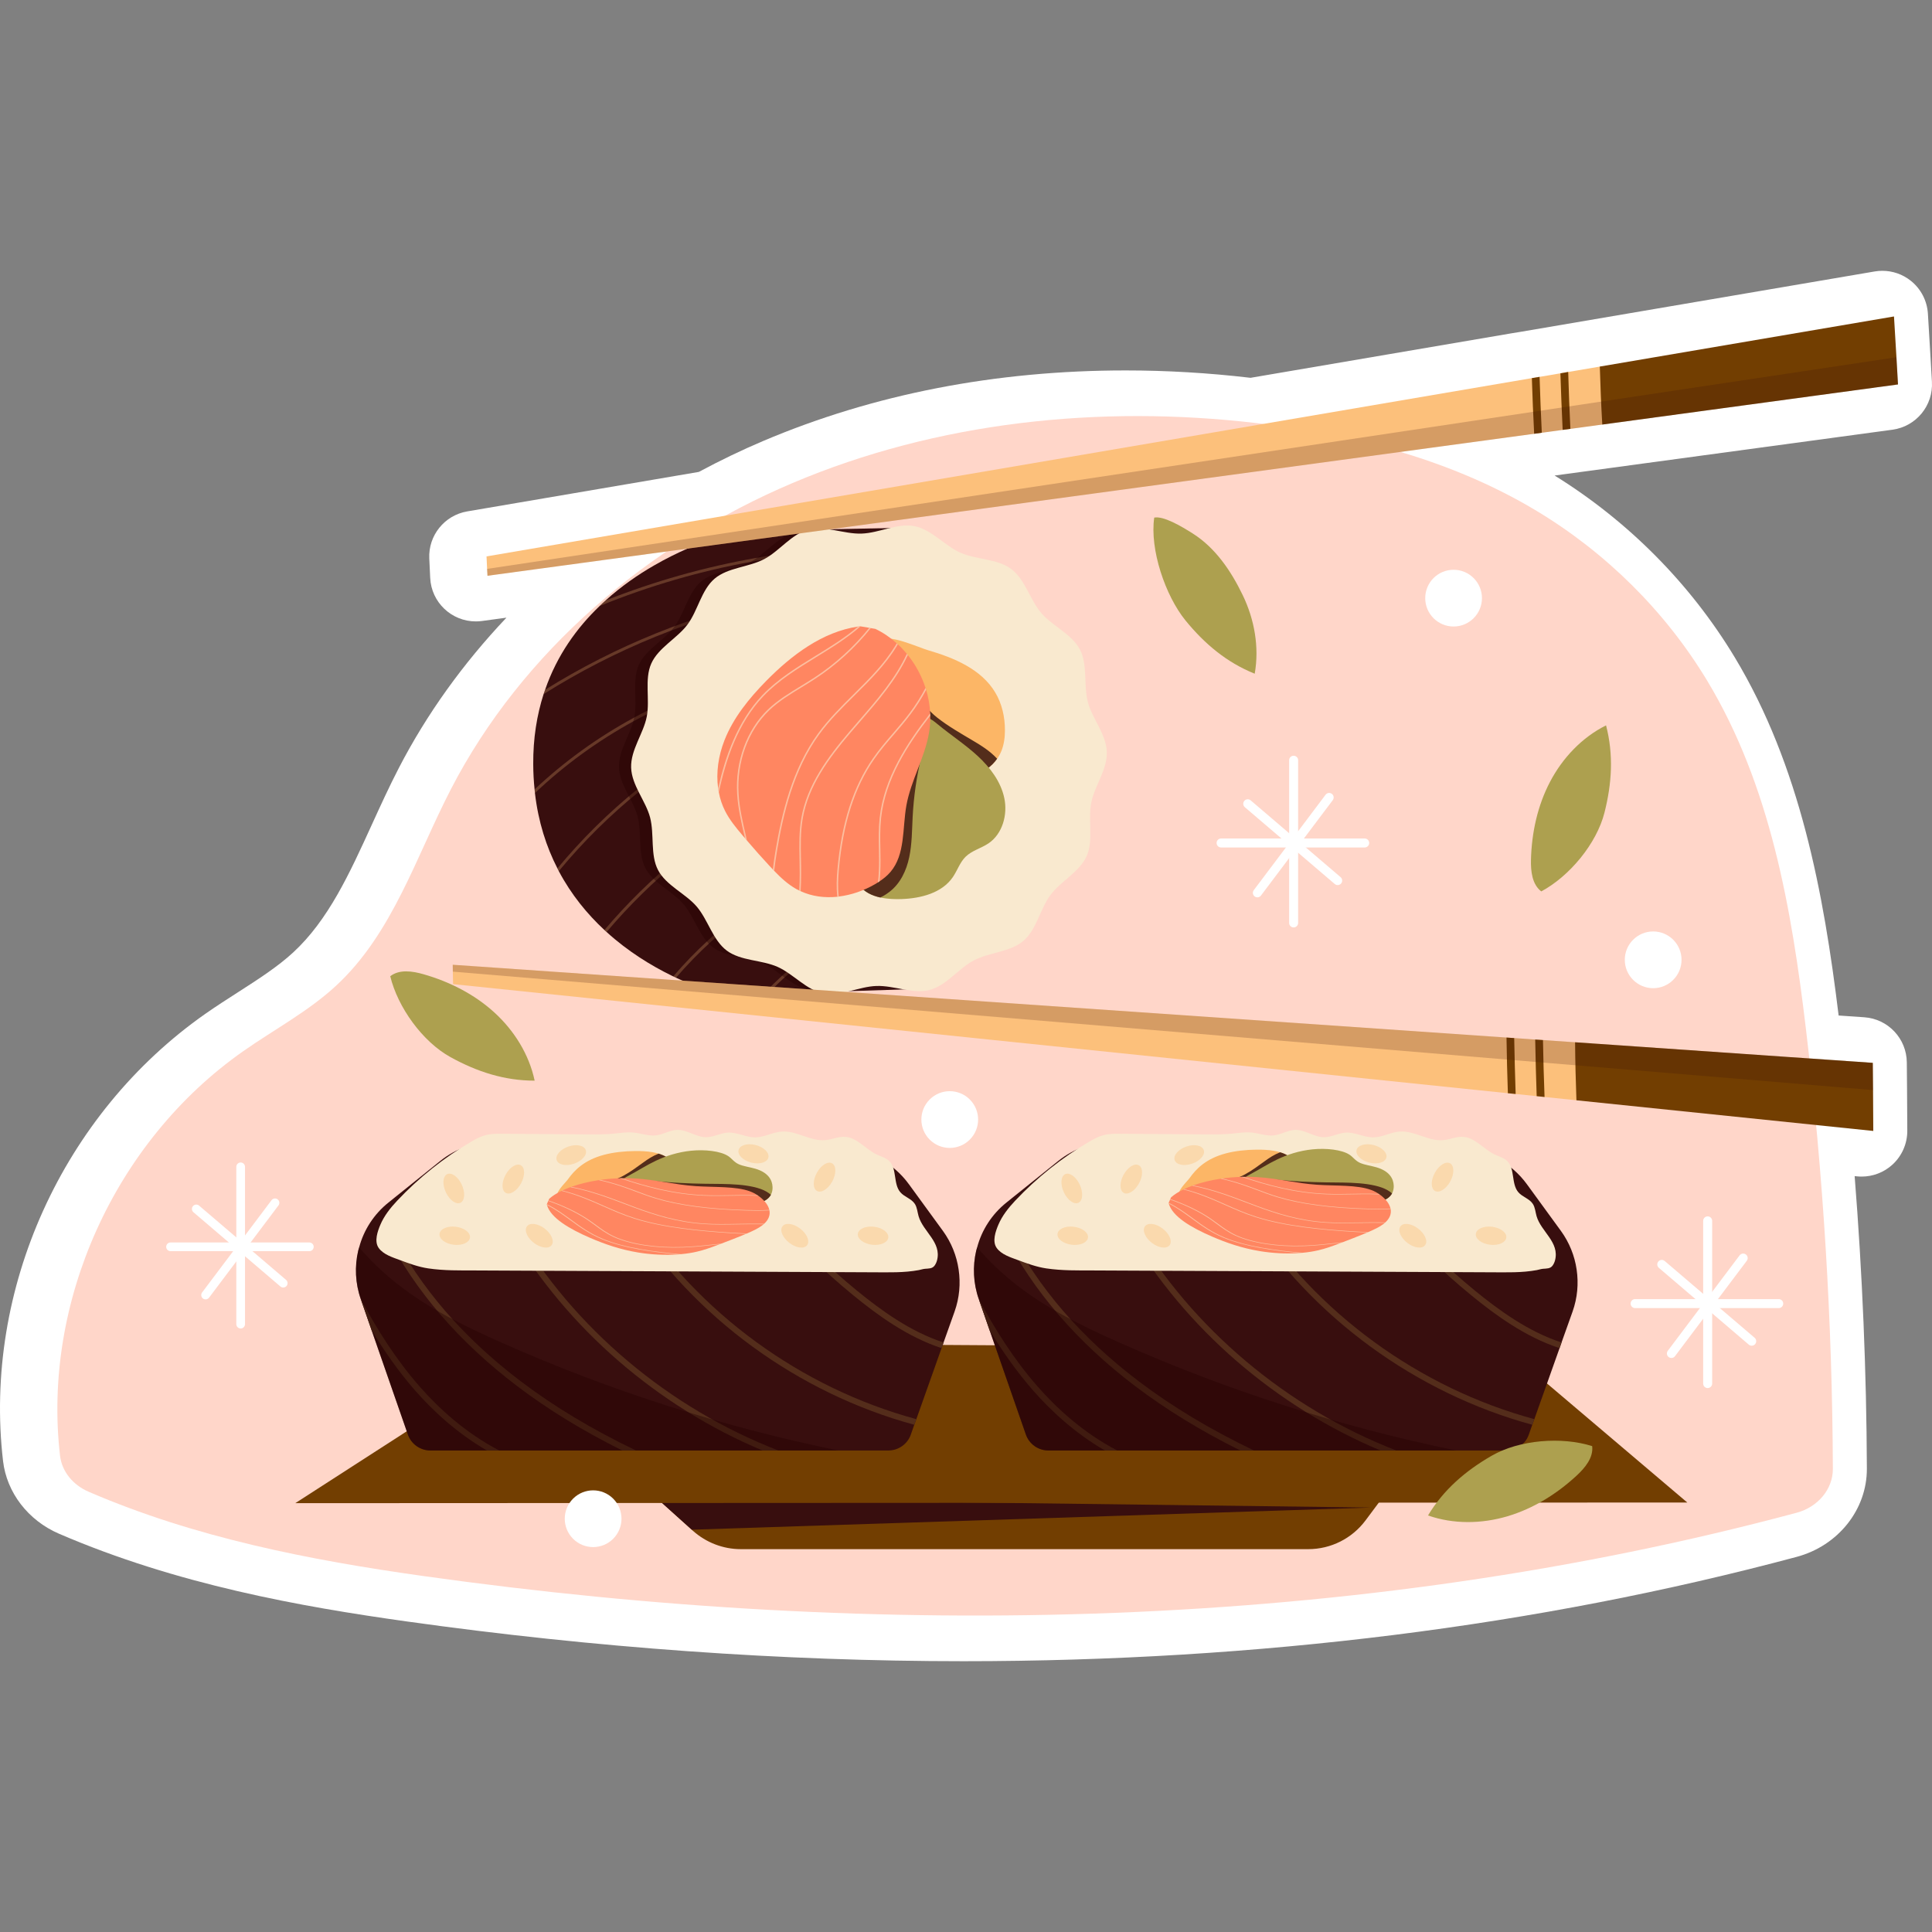 <svg width="128" height="128" viewBox="0 0 128 128" fill="none" xmlns="http://www.w3.org/2000/svg">
<rect x="0" y="0" width="128" height="128" fill="#808080" stroke="none"/>
<g clip-path="url(#clip0_5_30173)">
<path d="M63.837 110.059C51.83 110.059 39.416 109.172 26.941 107.424C19.936 106.442 11.721 104.984 3.9 101.609C1.862 100.73 0.444 98.885 0.202 96.796C-1.121 85.432 4.143 73.8 13.61 67.164C14.332 66.659 15.061 66.191 15.767 65.739C17.115 64.874 18.389 64.056 19.428 63.098C21.754 60.951 23.155 57.881 24.637 54.631C25.2 53.398 25.781 52.123 26.426 50.877C28.271 47.31 30.678 43.958 33.554 40.922L31.931 41.142C31.796 41.161 31.661 41.17 31.525 41.17C29.912 41.17 28.58 39.904 28.502 38.294L28.441 37C28.372 35.475 29.449 34.139 30.953 33.882L46.3 31.265C47.73 30.498 49.16 29.811 50.556 29.219C57.872 26.115 65.953 24.542 74.576 24.542C77.298 24.542 80.07 24.705 82.815 25.027L82.852 25.031L100.209 22.071L100.74 21.985L124.202 17.985C124.371 17.956 124.541 17.942 124.71 17.942C125.388 17.942 126.052 18.169 126.59 18.598C127.263 19.131 127.677 19.927 127.729 20.785L127.891 23.486L127.995 25.294C128.088 26.872 126.949 28.256 125.382 28.469L102.997 31.505C107.878 34.528 111.994 38.68 114.925 43.54C119.274 50.75 120.827 59.188 121.814 67.28L123.515 67.397C125.091 67.506 126.317 68.809 126.331 70.388L126.347 72.194L126.363 74.91C126.368 75.769 126.007 76.59 125.371 77.168C124.812 77.675 124.086 77.952 123.338 77.952C123.235 77.952 123.132 77.947 123.028 77.936L122.875 77.921C123.389 84.39 123.66 90.895 123.685 97.307C123.694 100.01 121.784 102.411 119.037 103.146C101.922 107.732 83.35 110.059 63.837 110.059Z" fill="white"/>
<path d="M119.027 100.225C120.457 99.841 121.437 98.65 121.432 97.318C121.395 87.589 120.8 77.864 119.651 68.202C118.699 60.206 117.292 52.04 113.108 45.102C110.339 40.511 106.397 36.596 101.736 33.806C96.179 30.48 89.719 28.79 83.235 28.03C72.861 26.814 62.097 27.936 52.509 32.002C42.921 36.069 34.583 43.181 29.884 52.266C27.556 56.766 26.011 61.851 22.251 65.32C20.418 67.012 18.169 68.204 16.119 69.641C7.571 75.632 2.798 86.304 3.978 96.447C4.098 97.482 4.824 98.38 5.871 98.832C12.913 101.871 20.469 103.355 28.133 104.429C58.216 108.645 89.693 108.086 119.027 100.225Z" fill="#FFD6C9"/>
<path d="M92.457 98.066L90.474 100.726C89.581 101.925 88.177 102.635 86.678 102.635H49.075C47.907 102.635 46.782 102.198 45.909 101.42L45.83 101.347L43.533 99.28L42.786 98.607C42.923 98.47 92.457 98.066 92.457 98.066Z" fill="#723E01"/>
<path d="M90.843 99.879L45.831 101.346L43.533 99.28L90.843 99.879Z" fill="#380E0E"/>
<path d="M36.079 88.94L19.563 99.589L111.787 99.545L99.763 89.342C99.763 89.342 35.55 88.94 36.079 88.94Z" fill="#723E01"/>
<path d="M104.188 86.893L103.457 88.943L103.326 89.316L101.654 94.022L101.517 94.395L101.286 95.053C101.065 95.678 100.466 96.099 99.798 96.099H69.46C68.787 96.099 68.188 95.673 67.967 95.042L65.564 88.133L64.855 86.088C64.855 86.083 64.849 86.078 64.849 86.078C64.476 85.016 64.434 83.901 64.676 82.86C64.692 82.786 64.713 82.713 64.739 82.639C65.044 81.493 65.712 80.447 66.684 79.668L70.102 76.924C71.159 76.072 72.484 75.62 73.84 75.646L96.606 76.088C98.415 76.119 100.108 77.003 101.17 78.47L103.415 81.551C103.972 82.318 104.325 83.202 104.456 84.111C104.593 85.037 104.509 85.988 104.188 86.893Z" fill="#380E0E"/>
<path d="M74.019 96.099H73.204C71.185 94.932 69.586 93.423 68.451 92.129C67.357 90.878 66.406 89.516 65.564 88.133L64.855 86.088C65.922 88.076 67.184 90.084 68.751 91.866C69.975 93.265 71.747 94.916 74.019 96.099Z" fill="#542D1B"/>
<path d="M83.078 96.099H82.174C79.566 94.8 77.263 93.391 75.218 91.84C71.369 88.922 68.44 85.531 66.521 81.756L66.873 81.577C68.766 85.299 71.653 88.644 75.459 91.525C77.673 93.202 80.186 94.711 83.078 96.099Z" fill="#542D1B"/>
<path d="M92.51 96.099H91.464C84.544 93.197 78.519 88.028 74.739 81.577L75.081 81.377C78.977 88.028 85.291 93.307 92.51 96.099Z" fill="#542D1B"/>
<path d="M101.654 94.022L101.517 94.395C93.83 92.303 86.921 87.287 82.631 80.583L82.962 80.373C87.205 87.003 94.051 91.966 101.654 94.022Z" fill="#542D1B"/>
<path d="M103.457 88.943L103.325 89.317C101.07 88.581 99.077 87.129 97.473 85.815C95.412 84.127 93.993 82.692 92.868 81.162L93.183 80.93C94.287 82.429 95.691 83.843 97.721 85.51C99.298 86.798 101.254 88.228 103.457 88.943Z" fill="#542D1B"/>
<path opacity="0.4" d="M96.491 96.099H69.46C68.787 96.099 68.188 95.673 67.967 95.042L65.564 88.133L64.855 86.088C64.855 86.083 64.849 86.078 64.849 86.078C64.476 85.016 64.434 83.901 64.676 82.86C64.692 82.787 64.713 82.713 64.739 82.639C65.475 83.501 66.3 84.296 67.194 85.005C69.297 86.683 71.737 87.876 74.198 88.964C81.343 92.135 88.83 94.532 96.491 96.099Z" fill="#230202"/>
<path d="M103.026 83.497C103.335 82.296 102.102 81.604 101.803 80.577C101.723 80.302 101.709 79.998 101.553 79.759C101.326 79.411 100.868 79.306 100.597 78.993C100.116 78.438 100.382 77.448 99.865 76.93C99.638 76.703 99.313 76.626 99.026 76.49C98.295 76.142 97.731 75.365 96.928 75.317C96.489 75.29 96.069 75.495 95.631 75.537C94.644 75.631 93.719 74.896 92.73 74.969C92.133 75.013 91.577 75.351 90.978 75.354C90.361 75.357 89.775 75.002 89.158 75.039C88.668 75.069 88.21 75.344 87.719 75.343C87.055 75.341 86.46 74.835 85.797 74.859C85.325 74.875 84.897 75.159 84.428 75.219C83.916 75.284 83.411 75.08 82.897 75.033C82.467 74.994 82.035 75.067 81.605 75.108C81.012 75.164 80.416 75.16 79.822 75.155C77.96 75.142 76.098 75.128 74.236 75.115C73.855 75.112 73.469 75.11 73.1 75.209C72.768 75.298 72.462 75.467 72.163 75.641C70.359 76.694 68.702 78.015 67.257 79.55C66.817 80.018 66.4 80.54 66.147 81.136C65.962 81.573 65.724 82.239 66.03 82.675C66.337 83.113 66.951 83.302 67.428 83.479C68.046 83.707 68.658 83.936 69.312 84.034C70.361 84.19 71.426 84.168 72.483 84.171C81.512 84.213 90.54 84.255 99.569 84.296C100.068 84.299 100.569 84.292 101.067 84.248C101.319 84.225 101.57 84.193 101.819 84.147C101.955 84.121 102.091 84.073 102.229 84.061C102.461 84.04 102.709 84.062 102.862 83.85C102.94 83.743 102.993 83.623 103.026 83.497Z" fill="#F9E9CF"/>
<path opacity="0.4" d="M75.454 78.417C75.173 78.92 74.72 79.193 74.443 79.027C74.165 78.862 74.167 78.319 74.448 77.817C74.729 77.314 75.181 77.04 75.459 77.207C75.737 77.372 75.735 77.914 75.454 78.417Z" fill="#FCC07B"/>
<path opacity="0.4" d="M96.075 78.289C95.794 78.791 95.341 79.065 95.063 78.899C94.785 78.733 94.788 78.191 95.069 77.688C95.349 77.185 95.802 76.912 96.08 77.078C96.358 77.244 96.355 77.786 96.075 78.289Z" fill="#FCC07B"/>
<path opacity="0.4" d="M78.969 77.1C78.435 77.28 77.922 77.17 77.822 76.855C77.723 76.539 78.075 76.138 78.609 75.958C79.143 75.778 79.656 75.888 79.755 76.204C79.855 76.519 79.503 76.921 78.969 77.1Z" fill="#FCC07B"/>
<path opacity="0.4" d="M90.727 77.028C90.181 76.892 89.799 76.521 89.874 76.199C89.948 75.876 90.451 75.724 90.997 75.859C91.543 75.994 91.925 76.365 91.851 76.688C91.776 77.011 91.273 77.163 90.727 77.028Z" fill="#FCC07B"/>
<path opacity="0.4" d="M71.005 82.468C70.448 82.401 70.025 82.08 70.062 81.751C70.099 81.421 70.581 81.208 71.139 81.275C71.697 81.342 72.119 81.663 72.082 81.992C72.045 82.322 71.563 82.535 71.005 82.468Z" fill="#FCC07B"/>
<path opacity="0.4" d="M98.72 82.468C98.162 82.401 97.74 82.08 97.777 81.751C97.813 81.421 98.295 81.208 98.853 81.275C99.411 81.342 99.833 81.663 99.796 81.992C99.759 82.322 99.277 82.535 98.72 82.468Z" fill="#FCC07B"/>
<path opacity="0.4" d="M70.488 79.004C70.241 78.483 70.274 77.942 70.562 77.795C70.849 77.649 71.284 77.953 71.531 78.474C71.778 78.996 71.745 79.537 71.457 79.683C71.169 79.829 70.735 79.525 70.488 79.004Z" fill="#FCC07B"/>
<path opacity="0.4" d="M76.333 82.359C75.878 82.019 75.661 81.525 75.849 81.256C76.037 80.987 76.558 81.045 77.013 81.384C77.468 81.724 77.685 82.217 77.498 82.486C77.31 82.756 76.789 82.698 76.333 82.359Z" fill="#FCC07B"/>
<path opacity="0.4" d="M93.261 82.359C92.805 82.019 92.588 81.525 92.776 81.256C92.964 80.987 93.485 81.045 93.94 81.384C94.396 81.724 94.613 82.217 94.425 82.486C94.237 82.756 93.716 82.698 93.261 82.359Z" fill="#FCC07B"/>
<path d="M83.264 76.167C83.646 76.164 84.031 76.181 84.382 76.24C84.535 76.265 84.679 76.298 84.81 76.34C85.236 76.469 85.549 76.668 85.662 76.893C85.779 77.123 85.689 77.358 85.463 77.577C85.211 77.825 84.784 78.049 84.283 78.212C83.34 78.52 82.187 78.657 81.065 78.787C80.535 78.849 80.003 78.912 79.484 78.995C79.186 79.042 78.584 79.215 78.255 79.15C77.814 79.063 78.665 78.261 78.81 78.057C79.255 77.425 79.91 76.764 81.202 76.418C81.824 76.251 82.549 76.173 83.264 76.167Z" fill="#FCB666"/>
<path d="M84.81 76.34C85.236 76.469 85.549 76.668 85.662 76.893C85.779 77.123 85.689 77.358 85.463 77.577C85.235 77.614 85.004 77.651 84.779 77.693C84.317 77.78 81.469 78.54 81.2 78.338C81.641 78.157 82.104 78.015 82.487 77.803C82.986 77.528 83.385 77.224 83.801 76.924C84.085 76.716 84.404 76.502 84.81 76.34Z" fill="#542D1B"/>
<path d="M89.403 76.499C89.668 76.674 89.778 76.896 90.112 77.046C90.414 77.18 90.848 77.235 91.203 77.34C92.057 77.592 92.324 78.094 92.338 78.556C92.345 78.705 92.321 78.892 92.227 79.07C92.114 79.273 91.906 79.464 91.536 79.573C91.003 79.73 90.084 79.726 89.487 79.736C88.696 79.748 87.904 79.715 87.14 79.639C85.614 79.486 84.188 79.159 83.077 78.683C82.686 78.515 82.308 78.282 82.48 78.045C82.49 78.031 82.502 78.018 82.514 78.005C82.598 77.919 82.743 77.846 82.877 77.774C83.477 77.456 83.999 77.11 84.637 76.806C85.275 76.503 86.06 76.238 86.963 76.147C87.867 76.055 88.899 76.17 89.403 76.499Z" fill="#ADA04F"/>
<path d="M82.514 78.005C82.53 78.004 82.543 78.005 82.555 78.005C83.267 78.013 83.953 78.097 84.644 78.163C85.698 78.263 86.78 78.321 87.864 78.335C88.602 78.346 89.348 78.336 90.068 78.397C90.788 78.457 91.493 78.597 91.928 78.853C92.064 78.932 92.161 79.004 92.226 79.07C92.113 79.273 91.905 79.464 91.536 79.573C91.003 79.73 90.084 79.726 89.487 79.736C88.696 79.748 87.904 79.715 87.139 79.639C85.613 79.486 84.188 79.159 83.077 78.683C82.685 78.515 82.308 78.282 82.48 78.045C82.489 78.031 82.502 78.018 82.514 78.005Z" fill="#542D1B"/>
<path d="M82.253 77.969L82.377 77.966C82.682 77.96 82.99 77.967 83.289 77.986C84.661 78.073 85.886 78.399 87.255 78.493C88.49 78.578 89.912 78.49 90.851 78.841C91.047 78.914 91.208 79.003 91.347 79.097C91.366 79.109 91.386 79.123 91.402 79.135C91.434 79.158 91.467 79.181 91.496 79.204C91.829 79.464 92.056 79.763 92.123 80.066C92.127 80.077 92.13 80.088 92.134 80.101C92.189 80.403 92.088 80.707 91.786 80.984C91.777 80.996 91.765 81.007 91.746 81.019C91.721 81.043 91.693 81.067 91.662 81.091C91.397 81.293 91.032 81.466 90.645 81.629C90.617 81.641 90.592 81.653 90.567 81.663C90.501 81.692 90.431 81.719 90.365 81.747C89.906 81.935 89.437 82.12 88.961 82.299C88.917 82.316 88.876 82.332 88.832 82.348C88.772 82.371 88.712 82.393 88.652 82.415C88.237 82.572 87.811 82.727 87.331 82.837C87.002 82.914 86.657 82.967 86.302 82.999C86.229 83.006 86.156 83.014 86.083 83.018C85.207 83.08 84.291 83.026 83.471 82.891C82.249 82.69 81.217 82.322 80.292 81.922C78.914 81.326 77.682 80.602 77.436 79.746C77.429 79.731 77.426 79.714 77.422 79.698L77.428 79.686L77.519 79.477L77.537 79.439L77.585 79.328C77.8 79.138 78.075 78.964 78.396 78.808L78.452 78.782C78.615 78.703 78.795 78.63 78.981 78.561C79.003 78.552 79.028 78.543 79.05 78.535C79.589 78.344 80.208 78.193 80.86 78.095C80.898 78.088 80.933 78.084 80.971 78.078C81.39 78.019 81.821 77.983 82.253 77.969Z" fill="#FF8661"/>
<path opacity="0.57" d="M81.12 81.982C82.558 82.582 84.541 82.85 86.302 82.999C86.229 83.006 86.157 83.014 86.084 83.018C84.364 82.863 82.46 82.59 81.063 82.007C80.206 81.649 79.585 81.192 78.983 80.751C78.514 80.406 78.035 80.052 77.437 79.745C77.43 79.73 77.426 79.713 77.423 79.698L77.429 79.685C78.059 80.003 78.561 80.372 79.053 80.732C79.651 81.172 80.269 81.627 81.12 81.982Z" fill="#F9E9CF"/>
<path opacity="0.57" d="M77.537 79.439C78.592 79.806 79.505 80.249 80.229 80.745C80.381 80.85 80.529 80.958 80.672 81.064C81.034 81.333 81.409 81.612 81.904 81.839C82.978 82.33 84.659 82.587 86.402 82.524C87.183 82.497 87.966 82.408 88.727 82.324C88.806 82.315 88.882 82.306 88.961 82.299C88.917 82.315 88.876 82.332 88.832 82.348C88.803 82.35 88.772 82.354 88.743 82.357C87.98 82.442 87.19 82.531 86.406 82.559C84.637 82.622 82.934 82.363 81.845 81.864C81.344 81.633 80.968 81.353 80.602 81.082C80.46 80.978 80.314 80.868 80.162 80.764C79.451 80.277 78.551 79.839 77.519 79.477L77.537 79.439Z" fill="#F9E9CF"/>
<path opacity="0.57" d="M83.257 80.618C85.176 81.226 87.612 81.447 89.522 81.57C89.895 81.594 90.27 81.615 90.645 81.629C90.617 81.641 90.592 81.653 90.567 81.663C90.211 81.648 89.858 81.627 89.507 81.605C87.588 81.481 85.138 81.259 83.211 80.647C82.448 80.406 81.777 80.108 81.128 79.819C80.332 79.465 79.509 79.099 78.524 78.84C78.483 78.829 78.438 78.819 78.396 78.808L78.453 78.782C78.488 78.791 78.526 78.8 78.564 78.81C79.559 79.07 80.388 79.438 81.185 79.793C81.834 80.081 82.502 80.379 83.257 80.618Z" fill="#F9E9CF"/>
<path opacity="0.57" d="M79.05 78.535C80.391 78.802 81.52 79.232 82.618 79.647C82.826 79.727 83.038 79.807 83.246 79.885C84.577 80.378 86.05 80.853 87.823 80.972C88.549 81.02 89.308 81.006 90.039 80.993C90.293 80.988 90.556 80.983 90.814 80.981C91.138 80.977 91.462 80.979 91.787 80.984C91.777 80.996 91.765 81.007 91.746 81.019C91.434 81.013 91.123 81.013 90.811 81.016C90.554 81.018 90.294 81.023 90.04 81.028C89.302 81.041 88.54 81.055 87.808 81.006C86.016 80.886 84.53 80.409 83.196 79.912C82.984 79.834 82.772 79.754 82.564 79.675C81.464 79.257 80.325 78.825 78.981 78.561C79.003 78.552 79.028 78.543 79.05 78.535Z" fill="#F9E9CF"/>
<path opacity="0.57" d="M90.659 80.078C91.129 80.092 91.632 80.098 92.123 80.067C92.127 80.078 92.13 80.089 92.134 80.101C91.635 80.133 91.124 80.127 90.647 80.113C88.128 80.038 86.158 79.778 84.627 79.317C84.154 79.174 83.714 79.009 83.288 78.849C82.941 78.719 82.585 78.585 82.217 78.465C81.788 78.325 81.333 78.201 80.86 78.095C80.898 78.089 80.933 78.084 80.971 78.079C81.422 78.182 81.854 78.302 82.264 78.436C82.638 78.557 82.994 78.691 83.341 78.821C83.764 78.981 84.204 79.147 84.674 79.287C86.192 79.746 88.149 80.004 90.659 80.078Z" fill="#F9E9CF"/>
<path opacity="0.57" d="M82.253 77.969L82.377 77.966C83.947 78.497 85.79 79.012 87.895 79.092C88.462 79.114 89.04 79.104 89.602 79.093C89.993 79.086 90.399 79.079 90.797 79.084C90.987 79.085 91.172 79.09 91.347 79.097C91.366 79.109 91.386 79.123 91.402 79.135C91.208 79.126 91.004 79.121 90.791 79.119C90.397 79.114 89.994 79.121 89.603 79.128C89.037 79.139 88.456 79.149 87.887 79.127C85.724 79.044 83.842 78.51 82.253 77.969Z" fill="#F9E9CF"/>
<path d="M63.244 86.893L62.514 88.943L62.382 89.316L60.71 94.022L60.573 94.395L60.342 95.053C60.121 95.678 59.522 96.099 58.854 96.099H28.517C27.843 96.099 27.244 95.673 27.023 95.042L24.62 88.133L23.911 86.088C23.911 86.083 23.905 86.078 23.905 86.078C23.532 85.016 23.49 83.901 23.732 82.86C23.748 82.786 23.769 82.713 23.795 82.639C24.1 81.493 24.768 80.447 25.741 79.668L29.158 76.924C30.215 76.072 31.54 75.62 32.896 75.646L55.663 76.088C57.471 76.119 59.164 77.003 60.226 78.47L62.471 81.551C63.029 82.318 63.381 83.202 63.512 84.111C63.649 85.037 63.565 85.988 63.244 86.893Z" fill="#380E0E"/>
<path d="M33.075 96.099H32.26C30.241 94.932 28.642 93.423 27.507 92.129C26.413 90.878 25.462 89.516 24.62 88.133L23.911 86.088C24.978 88.076 26.24 90.084 27.807 91.866C29.032 93.265 30.803 94.916 33.075 96.099Z" fill="#542D1B"/>
<path d="M42.134 96.099H41.23C38.622 94.8 36.319 93.391 34.274 91.84C30.425 88.922 27.497 85.531 25.578 81.756L25.93 81.577C27.823 85.299 30.709 88.644 34.516 91.525C36.729 93.202 39.243 94.711 42.134 96.099Z" fill="#542D1B"/>
<path d="M51.567 96.099H50.52C43.601 93.197 37.576 88.028 33.795 81.577L34.137 81.377C38.033 88.028 44.348 93.307 51.567 96.099Z" fill="#542D1B"/>
<path d="M60.71 94.022L60.573 94.395C52.886 92.303 45.977 87.287 41.687 80.583L42.018 80.373C46.261 87.003 53.107 91.966 60.71 94.022Z" fill="#542D1B"/>
<path d="M62.514 88.943L62.382 89.317C60.127 88.581 58.134 87.129 56.53 85.815C54.469 84.127 53.049 82.692 51.924 81.162L52.24 80.93C53.344 82.429 54.748 83.843 56.777 85.51C58.355 86.798 60.311 88.228 62.514 88.943Z" fill="#542D1B"/>
<path opacity="0.4" d="M55.547 96.099H28.517C27.843 96.099 27.244 95.673 27.023 95.042L24.62 88.133L23.911 86.088C23.911 86.083 23.905 86.078 23.905 86.078C23.532 85.016 23.49 83.901 23.732 82.86C23.748 82.787 23.769 82.713 23.795 82.639C24.531 83.501 25.357 84.296 26.25 85.005C28.354 86.683 30.793 87.876 33.254 88.964C40.399 92.135 47.886 94.532 55.547 96.099Z" fill="#230202"/>
<path d="M62.082 83.497C62.391 82.296 61.158 81.604 60.859 80.577C60.779 80.302 60.765 79.998 60.609 79.759C60.382 79.411 59.924 79.306 59.653 78.993C59.172 78.438 59.438 77.448 58.921 76.93C58.694 76.703 58.369 76.626 58.082 76.49C57.351 76.142 56.787 75.365 55.984 75.317C55.545 75.29 55.125 75.495 54.687 75.537C53.7 75.631 52.775 74.896 51.786 74.969C51.188 75.013 50.633 75.351 50.034 75.354C49.417 75.357 48.831 75.002 48.214 75.039C47.724 75.069 47.266 75.344 46.775 75.343C46.111 75.341 45.516 74.835 44.853 74.859C44.381 74.875 43.953 75.159 43.484 75.219C42.972 75.284 42.467 75.08 41.953 75.033C41.523 74.994 41.091 75.067 40.661 75.108C40.068 75.164 39.472 75.16 38.878 75.155C37.016 75.142 35.154 75.128 33.292 75.115C32.911 75.112 32.525 75.11 32.156 75.209C31.824 75.298 31.517 75.467 31.219 75.641C29.415 76.694 27.757 78.015 26.313 79.55C25.873 80.018 25.456 80.54 25.203 81.136C25.018 81.573 24.78 82.239 25.086 82.675C25.393 83.113 26.007 83.302 26.484 83.479C27.101 83.707 27.713 83.936 28.368 84.034C29.417 84.19 30.482 84.168 31.539 84.171C40.568 84.213 49.596 84.255 58.624 84.296C59.124 84.299 59.625 84.292 60.123 84.248C60.375 84.225 60.626 84.193 60.875 84.147C61.011 84.121 61.147 84.073 61.285 84.061C61.517 84.04 61.765 84.062 61.918 83.85C61.996 83.743 62.049 83.623 62.082 83.497Z" fill="#F9E9CF"/>
<path opacity="0.4" d="M34.511 78.417C34.23 78.92 33.777 79.193 33.499 79.027C33.222 78.862 33.224 78.319 33.505 77.817C33.785 77.314 34.238 77.04 34.516 77.207C34.794 77.372 34.791 77.914 34.511 78.417Z" fill="#FCC07B"/>
<path opacity="0.4" d="M55.131 78.289C54.85 78.791 54.397 79.065 54.119 78.899C53.842 78.733 53.844 78.191 54.125 77.688C54.405 77.185 54.858 76.912 55.136 77.078C55.414 77.244 55.411 77.786 55.131 78.289Z" fill="#FCC07B"/>
<path opacity="0.4" d="M38.025 77.1C37.491 77.28 36.978 77.17 36.879 76.855C36.779 76.539 37.132 76.138 37.665 75.958C38.199 75.778 38.712 75.888 38.812 76.204C38.911 76.519 38.559 76.921 38.025 77.1Z" fill="#FCC07B"/>
<path opacity="0.4" d="M49.783 77.028C49.237 76.892 48.855 76.521 48.93 76.199C49.005 75.876 49.508 75.724 50.053 75.859C50.599 75.994 50.981 76.365 50.907 76.688C50.832 77.011 50.329 77.163 49.783 77.028Z" fill="#FCC07B"/>
<path opacity="0.4" d="M30.061 82.468C29.504 82.401 29.081 82.08 29.119 81.751C29.155 81.421 29.637 81.208 30.195 81.275C30.753 81.342 31.175 81.663 31.138 81.992C31.101 82.322 30.619 82.535 30.061 82.468Z" fill="#FCC07B"/>
<path opacity="0.4" d="M57.776 82.468C57.219 82.401 56.796 82.08 56.833 81.751C56.87 81.421 57.352 81.208 57.91 81.275C58.468 81.342 58.89 81.663 58.853 81.992C58.816 82.322 58.334 82.535 57.776 82.468Z" fill="#FCC07B"/>
<path opacity="0.4" d="M29.544 79.004C29.297 78.483 29.33 77.942 29.618 77.795C29.906 77.649 30.34 77.953 30.587 78.474C30.834 78.996 30.801 79.537 30.514 79.683C30.226 79.829 29.792 79.525 29.544 79.004Z" fill="#FCC07B"/>
<path opacity="0.4" d="M35.389 82.359C34.934 82.019 34.717 81.525 34.905 81.256C35.093 80.987 35.614 81.045 36.069 81.384C36.525 81.724 36.742 82.217 36.554 82.486C36.366 82.756 35.845 82.698 35.389 82.359Z" fill="#FCC07B"/>
<path opacity="0.4" d="M52.317 82.359C51.862 82.019 51.645 81.525 51.833 81.256C52.02 80.987 52.542 81.045 52.997 81.384C53.452 81.724 53.669 82.217 53.481 82.486C53.294 82.756 52.772 82.698 52.317 82.359Z" fill="#FCC07B"/>
<path d="M42.083 76.259C42.466 76.255 42.852 76.273 43.204 76.331C43.357 76.357 43.502 76.39 43.633 76.431C44.06 76.561 44.374 76.76 44.488 76.985C44.605 77.214 44.515 77.45 44.288 77.669C44.036 77.917 43.608 78.141 43.105 78.304C42.159 78.612 41.002 78.749 39.877 78.88C39.346 78.941 38.812 79.004 38.291 79.087C37.993 79.135 37.388 79.307 37.058 79.242C36.616 79.155 37.47 78.353 37.615 78.149C38.062 77.517 38.719 76.856 40.014 76.51C40.638 76.343 41.366 76.265 42.083 76.259Z" fill="#FCB666"/>
<path d="M43.633 76.431C44.06 76.561 44.374 76.76 44.488 76.985C44.605 77.214 44.515 77.45 44.288 77.669C44.059 77.705 43.827 77.743 43.602 77.785C43.139 77.872 40.282 78.632 40.013 78.43C40.454 78.249 40.92 78.107 41.303 77.895C41.804 77.62 42.204 77.316 42.621 77.016C42.906 76.808 43.226 76.593 43.633 76.431Z" fill="#542D1B"/>
<path d="M48.24 76.59C48.505 76.765 48.616 76.987 48.951 77.137C49.254 77.271 49.689 77.326 50.045 77.431C50.902 77.683 51.169 78.185 51.183 78.647C51.19 78.797 51.166 78.983 51.071 79.162C50.958 79.364 50.749 79.555 50.379 79.665C49.844 79.821 48.923 79.817 48.324 79.827C47.531 79.84 46.736 79.807 45.97 79.73C44.439 79.577 43.01 79.251 41.896 78.775C41.503 78.607 41.124 78.374 41.297 78.137C41.306 78.122 41.319 78.11 41.331 78.097C41.415 78.011 41.56 77.937 41.695 77.866C42.296 77.548 42.82 77.201 43.46 76.898C44.1 76.595 44.887 76.33 45.793 76.238C46.699 76.146 47.735 76.261 48.24 76.59Z" fill="#ADA04F"/>
<path d="M41.331 78.097C41.347 78.097 41.36 78.098 41.373 78.097C42.087 78.105 42.774 78.189 43.467 78.255C44.525 78.355 45.61 78.413 46.697 78.427C47.437 78.437 48.186 78.428 48.907 78.489C49.629 78.548 50.337 78.689 50.773 78.944C50.909 79.023 51.007 79.095 51.072 79.162C50.959 79.364 50.75 79.555 50.38 79.665C49.845 79.821 48.924 79.817 48.325 79.827C47.531 79.84 46.737 79.807 45.97 79.73C44.44 79.577 43.01 79.251 41.896 78.775C41.503 78.607 41.125 78.374 41.297 78.137C41.306 78.123 41.319 78.11 41.331 78.097Z" fill="#542D1B"/>
<path d="M41.069 78.061L41.193 78.058C41.499 78.052 41.808 78.059 42.108 78.078C43.484 78.165 44.713 78.49 46.085 78.584C47.324 78.669 48.75 78.582 49.692 78.932C49.888 79.005 50.05 79.094 50.189 79.188C50.209 79.2 50.228 79.214 50.244 79.226C50.277 79.249 50.309 79.272 50.338 79.295C50.673 79.555 50.9 79.854 50.968 80.157C50.971 80.168 50.975 80.18 50.978 80.192C51.033 80.494 50.932 80.798 50.63 81.075C50.621 81.087 50.608 81.098 50.589 81.11C50.564 81.134 50.536 81.159 50.505 81.182C50.239 81.384 49.874 81.558 49.485 81.721C49.457 81.732 49.432 81.744 49.407 81.755C49.34 81.783 49.271 81.81 49.205 81.838C48.744 82.026 48.273 82.211 47.796 82.39C47.752 82.407 47.711 82.423 47.667 82.44C47.607 82.462 47.547 82.484 47.487 82.507C47.07 82.664 46.643 82.818 46.162 82.929C45.832 83.005 45.486 83.058 45.13 83.09C45.056 83.098 44.983 83.105 44.91 83.11C44.032 83.171 43.113 83.118 42.29 82.983C41.065 82.782 40.03 82.414 39.102 82.014C37.72 81.417 36.485 80.694 36.238 79.838C36.232 79.822 36.228 79.806 36.225 79.79L36.231 79.778L36.321 79.569L36.34 79.53L36.388 79.42C36.603 79.23 36.879 79.056 37.201 78.9L37.258 78.874C37.421 78.794 37.601 78.721 37.788 78.653C37.81 78.644 37.835 78.635 37.857 78.627C38.398 78.435 39.019 78.285 39.673 78.186C39.711 78.18 39.746 78.175 39.784 78.17C40.203 78.111 40.636 78.074 41.069 78.061Z" fill="#FF8661"/>
<path opacity="0.57" d="M39.932 82.074C41.374 82.674 43.363 82.942 45.129 83.091C45.056 83.098 44.983 83.105 44.91 83.11C43.185 82.954 41.275 82.682 39.875 82.099C39.015 81.741 38.392 81.284 37.789 80.843C37.318 80.498 36.838 80.145 36.238 79.838C36.231 79.823 36.228 79.806 36.224 79.791L36.23 79.778C36.863 80.095 37.365 80.465 37.859 80.825C38.459 81.264 39.078 81.719 39.932 82.074Z" fill="#F9E9CF"/>
<path opacity="0.57" d="M36.339 79.531C37.396 79.898 38.312 80.341 39.038 80.837C39.19 80.942 39.34 81.05 39.482 81.156C39.846 81.425 40.222 81.704 40.719 81.93C41.795 82.421 43.481 82.678 45.229 82.615C46.013 82.588 46.798 82.499 47.561 82.415C47.64 82.406 47.717 82.397 47.796 82.39C47.752 82.406 47.711 82.423 47.667 82.439C47.638 82.441 47.606 82.445 47.578 82.448C46.812 82.534 46.02 82.623 45.233 82.65C43.46 82.714 41.751 82.455 40.659 81.956C40.156 81.725 39.779 81.445 39.413 81.174C39.27 81.07 39.124 80.96 38.972 80.856C38.259 80.369 37.356 79.931 36.321 79.569L36.339 79.531Z" fill="#F9E9CF"/>
<path opacity="0.57" d="M42.076 80.71C43.999 81.318 46.443 81.538 48.358 81.661C48.732 81.686 49.108 81.706 49.485 81.721C49.457 81.732 49.431 81.744 49.406 81.754C49.049 81.739 48.694 81.719 48.343 81.696C46.418 81.572 43.962 81.35 42.029 80.739C41.264 80.498 40.591 80.199 39.94 79.91C39.141 79.557 38.316 79.191 37.328 78.932C37.287 78.921 37.242 78.91 37.2 78.9L37.257 78.874C37.292 78.883 37.331 78.892 37.369 78.902C38.367 79.162 39.198 79.53 39.997 79.885C40.648 80.173 41.318 80.471 42.076 80.71Z" fill="#F9E9CF"/>
<path opacity="0.57" d="M37.857 78.628C39.202 78.894 40.334 79.324 41.434 79.739C41.643 79.819 41.856 79.899 42.065 79.977C43.399 80.47 44.877 80.944 46.655 81.064C47.383 81.112 48.144 81.098 48.877 81.084C49.132 81.079 49.396 81.074 49.655 81.072C49.98 81.069 50.305 81.071 50.63 81.075C50.621 81.087 50.608 81.098 50.589 81.11C50.277 81.105 49.965 81.104 49.652 81.107C49.394 81.109 49.133 81.114 48.878 81.119C48.139 81.133 47.374 81.147 46.64 81.098C44.843 80.977 43.352 80.501 42.014 80.005C41.802 79.926 41.59 79.846 41.381 79.767C40.277 79.349 39.135 78.917 37.787 78.653C37.809 78.644 37.834 78.635 37.857 78.628Z" fill="#F9E9CF"/>
<path opacity="0.57" d="M49.499 80.169C49.971 80.183 50.474 80.189 50.968 80.157C50.971 80.168 50.975 80.18 50.978 80.192C50.478 80.224 49.965 80.218 49.487 80.204C46.96 80.13 44.984 79.87 43.45 79.408C42.975 79.266 42.534 79.1 42.106 78.941C41.759 78.811 41.402 78.677 41.033 78.557C40.602 78.416 40.147 78.293 39.672 78.187C39.71 78.181 39.745 78.176 39.784 78.171C40.236 78.274 40.669 78.394 41.08 78.528C41.456 78.649 41.813 78.782 42.16 78.912C42.585 79.073 43.025 79.238 43.497 79.379C45.019 79.837 46.982 80.096 49.499 80.169Z" fill="#F9E9CF"/>
<path opacity="0.57" d="M41.068 78.061L41.193 78.058C42.767 78.589 44.616 79.103 46.727 79.184C47.295 79.205 47.875 79.195 48.439 79.185C48.831 79.178 49.239 79.171 49.637 79.175C49.828 79.176 50.013 79.182 50.189 79.189C50.208 79.201 50.228 79.214 50.244 79.226C50.049 79.217 49.845 79.212 49.632 79.21C49.236 79.206 48.832 79.213 48.44 79.22C47.873 79.23 47.29 79.24 46.719 79.219C44.549 79.136 42.662 78.601 41.068 78.061Z" fill="#F9E9CF"/>
<path d="M61.769 65.487L49.612 65.888C48.296 65.931 46.974 65.704 45.729 65.193C45.435 65.071 45.118 64.935 44.788 64.776C44.725 64.751 44.667 64.722 44.604 64.689C44.565 64.671 44.522 64.653 44.482 64.631C43.155 63.979 41.617 63.049 40.187 61.747C40.139 61.706 40.092 61.662 40.044 61.617C38.912 60.565 37.849 59.278 37.021 57.714C36.988 57.653 36.959 57.592 36.93 57.531C36.199 56.103 35.662 54.451 35.441 52.542C35.43 52.462 35.424 52.381 35.417 52.3C35.361 51.764 35.331 51.209 35.328 50.634C35.317 48.911 35.572 47.369 36.013 45.99C36.044 45.892 36.08 45.795 36.115 45.697C36.906 43.407 38.225 41.586 39.727 40.15C39.854 40.022 39.985 39.902 40.117 39.785C41.163 38.839 42.278 38.068 43.351 37.453C44.856 36.584 46.278 36.012 47.298 35.662C48.184 35.358 49.095 35.193 50.021 35.163L60.415 34.955L60.472 36.221L60.478 36.414L61.769 65.487Z" fill="#380E0E"/>
<g opacity="0.24">
<path d="M62.345 36.314L62.328 36.508C61.713 36.466 61.093 36.433 60.479 36.414C53.397 36.184 46.284 37.477 39.727 40.15C39.854 40.022 39.986 39.902 40.117 39.786C46.566 37.232 53.534 35.998 60.472 36.221C61.099 36.239 61.722 36.273 62.345 36.314Z" fill="#FCC07B"/>
<path d="M51.362 39.739C45.956 40.891 40.703 43.031 36.013 45.99C36.045 45.892 36.08 45.795 36.116 45.697C40.772 42.793 45.973 40.69 51.325 39.551L51.362 39.739Z" fill="#FCC07B"/>
<path d="M49.56 44.841C44.282 46.12 39.375 48.812 35.441 52.542C35.431 52.462 35.424 52.381 35.417 52.3C39.356 48.596 44.252 45.927 49.511 44.653L49.56 44.841Z" fill="#FCC07B"/>
<path d="M48.711 48.273C44.209 50.608 40.236 53.826 37.022 57.714C36.989 57.653 36.96 57.592 36.931 57.531C40.145 53.651 44.123 50.437 48.624 48.102L48.711 48.273Z" fill="#FCC07B"/>
<path d="M50.763 53.104C46.744 55.307 43.148 58.254 40.187 61.748C40.14 61.707 40.092 61.662 40.044 61.617C43.019 58.108 46.631 55.149 50.668 52.933L50.763 53.104Z" fill="#FCC07B"/>
<path d="M55.569 57.076C51.431 58.715 47.694 61.396 44.788 64.776C44.725 64.751 44.666 64.722 44.603 64.689C47.539 61.266 51.317 58.553 55.501 56.896L55.569 57.076Z" fill="#FCC07B"/>
<path d="M56.778 61.298C54.612 62.501 52.596 64.055 50.858 65.847L50.584 65.856C52.366 63.989 54.441 62.375 56.684 61.131L56.778 61.298Z" fill="#FCC07B"/>
</g>
<path opacity="0.4" d="M71.999 49.823C72.037 50.979 71.192 52.05 70.981 53.14C70.764 54.266 71.142 55.574 70.689 56.598C70.228 57.639 69.002 58.239 68.328 59.142C67.651 60.05 67.425 61.395 66.564 62.13C65.707 62.862 64.344 62.875 63.336 63.403C62.344 63.923 61.558 65.04 60.45 65.33C59.376 65.612 58.145 65.032 56.989 65.07C55.832 65.108 54.642 65.768 53.552 65.558C52.427 65.34 51.569 64.278 50.545 63.825C49.504 63.364 48.143 63.441 47.24 62.767C46.332 62.09 46.019 60.762 45.283 59.901C44.551 59.044 43.288 58.527 42.76 57.519C42.241 56.526 42.531 55.196 42.241 54.087C41.959 53.014 41.045 52.001 41.007 50.844C40.969 49.688 41.814 48.617 42.024 47.526C42.242 46.401 41.864 45.093 42.317 44.068C42.778 43.027 44.004 42.428 44.678 41.525C45.355 40.617 45.581 39.271 46.442 38.536C47.299 37.804 48.662 37.791 49.67 37.263C50.662 36.744 51.447 35.627 52.556 35.336C53.63 35.055 54.861 35.635 56.017 35.596C57.174 35.559 58.363 34.899 59.454 35.109C60.579 35.326 61.436 36.389 62.46 36.842C63.501 37.302 64.862 37.225 65.766 37.899C66.673 38.576 66.987 39.904 67.723 40.765C68.454 41.622 69.718 42.14 70.246 43.148C70.765 44.14 70.474 45.47 70.765 46.579C71.047 47.653 71.961 48.666 71.999 49.823Z" fill="#230202"/>
<path d="M73.329 49.818C73.368 50.994 72.509 52.084 72.295 53.192C72.074 54.337 72.458 55.667 71.998 56.708C71.529 57.767 70.282 58.377 69.597 59.295C68.908 60.218 68.678 61.586 67.803 62.334C66.931 63.078 65.545 63.091 64.52 63.628C63.511 64.156 62.712 65.292 61.585 65.588C60.493 65.874 59.242 65.284 58.066 65.323C56.889 65.362 55.679 66.033 54.571 65.819C53.426 65.598 52.555 64.518 51.514 64.057C50.455 63.589 49.071 63.667 48.153 62.981C47.23 62.293 46.91 60.943 46.163 60.067C45.419 59.196 44.134 58.669 43.597 57.644C43.069 56.635 43.364 55.282 43.069 54.155C42.782 53.063 41.853 52.033 41.814 50.857C41.776 49.681 42.635 48.592 42.849 47.483C43.069 46.338 42.685 45.008 43.146 43.967C43.614 42.908 44.862 42.298 45.547 41.38C46.236 40.457 46.465 39.089 47.341 38.341C48.212 37.597 49.599 37.584 50.624 37.047C51.633 36.519 52.431 35.383 53.559 35.087C54.651 34.801 55.902 35.391 57.078 35.352C58.254 35.313 59.464 34.642 60.573 34.856C61.718 35.077 62.589 36.157 63.63 36.618C64.689 37.087 66.073 37.008 66.991 37.694C67.914 38.382 68.234 39.733 68.981 40.608C69.725 41.48 71.01 42.006 71.547 43.032C72.075 44.04 71.779 45.393 72.075 46.52C72.362 47.612 73.291 48.642 73.329 49.818Z" fill="#F9E9CF"/>
<path d="M66.579 48.38C66.579 48.843 66.521 49.312 66.35 49.743C66.275 49.931 66.18 50.108 66.062 50.27C65.693 50.797 65.134 51.19 64.51 51.342C63.873 51.498 63.225 51.403 62.625 51.141C61.947 50.85 61.34 50.345 60.903 49.745C60.077 48.617 59.73 47.222 59.399 45.865C59.243 45.225 59.083 44.581 58.869 43.955C58.745 43.596 58.285 42.873 58.472 42.469C58.724 41.927 60.917 42.913 61.478 43.077C63.211 43.58 65.02 44.336 65.941 45.885C66.386 46.632 66.582 47.51 66.579 48.38Z" fill="#FCB666"/>
<path d="M66.062 50.27C65.693 50.796 65.134 51.189 64.509 51.341C63.873 51.497 63.225 51.403 62.625 51.141C62.531 50.866 62.433 50.587 62.324 50.316C62.097 49.759 60.072 46.341 60.636 46.002C61.125 46.527 61.506 47.082 62.081 47.535C62.827 48.124 63.658 48.592 64.474 49.079C65.041 49.411 65.625 49.786 66.062 50.27Z" fill="#542D1B"/>
<path d="M65.501 55.868C65.01 56.201 64.392 56.348 63.97 56.764C63.592 57.14 63.428 57.671 63.129 58.109C62.41 59.164 61.016 59.519 59.739 59.565C59.326 59.583 58.811 59.565 58.321 59.461C57.765 59.337 57.243 59.095 56.95 58.653C56.531 58.013 56.567 56.896 56.555 56.17C56.543 55.208 56.654 54.243 56.886 53.308C57.35 51.442 58.289 49.688 59.634 48.307C60.109 47.82 60.762 47.346 61.413 47.541C61.452 47.551 61.487 47.565 61.523 47.58C61.758 47.676 61.956 47.848 62.151 48.007C63.013 48.717 63.956 49.331 64.777 50.088C65.598 50.846 66.309 51.784 66.538 52.878C66.768 53.971 66.423 55.235 65.501 55.868Z" fill="#ADA04F"/>
<path d="M61.522 47.58C61.523 47.599 61.52 47.615 61.52 47.63C61.479 48.497 61.229 49.336 61.029 50.181C60.723 51.47 60.535 52.79 60.466 54.109C60.419 55.007 60.425 55.915 60.238 56.794C60.055 57.674 59.647 58.541 58.93 59.086C58.708 59.256 58.507 59.378 58.321 59.462C57.764 59.337 57.242 59.095 56.949 58.653C56.53 58.014 56.567 56.896 56.555 56.17C56.542 55.208 56.653 54.243 56.885 53.308C57.349 51.442 58.288 49.688 59.634 48.307C60.108 47.82 60.761 47.346 61.413 47.541C61.452 47.551 61.487 47.566 61.522 47.58Z" fill="#542D1B"/>
<path d="M61.628 47.26L61.633 47.41C61.642 47.781 61.615 48.157 61.554 48.522C61.277 50.196 60.345 51.706 60.048 53.377C59.782 54.886 59.985 56.609 58.992 57.774C58.783 58.017 58.535 58.218 58.27 58.393C58.236 58.417 58.199 58.442 58.164 58.462C58.1 58.503 58.035 58.544 57.971 58.581C57.243 59.003 56.41 59.297 55.572 59.398C55.541 59.403 55.51 59.407 55.475 59.413C54.64 59.498 53.802 59.394 53.045 59.044C53.014 59.034 52.982 59.02 52.95 58.997C52.884 58.968 52.817 58.936 52.754 58.9C52.203 58.589 51.733 58.157 51.292 57.696C51.261 57.662 51.228 57.632 51.2 57.602C51.124 57.523 51.052 57.441 50.976 57.362C50.468 56.815 49.97 56.256 49.488 55.688C49.444 55.636 49.4 55.587 49.355 55.535C49.295 55.463 49.235 55.392 49.174 55.32C48.752 54.824 48.337 54.316 48.044 53.739C47.842 53.343 47.705 52.927 47.625 52.497C47.606 52.408 47.588 52.32 47.578 52.232C47.431 51.17 47.602 50.052 47.998 49.046C48.586 47.547 49.63 46.269 50.758 45.118C52.444 43.406 54.476 41.863 56.848 41.51C56.891 41.501 56.937 41.496 56.979 41.49L57.014 41.497L57.589 41.594L57.694 41.614L57.997 41.666C58.515 41.915 58.989 42.239 59.412 42.62L59.483 42.687C59.699 42.88 59.895 43.094 60.08 43.316C60.104 43.343 60.128 43.373 60.148 43.399C60.664 44.043 61.063 44.787 61.318 45.574C61.334 45.62 61.347 45.662 61.361 45.708C61.512 46.213 61.603 46.735 61.628 47.26Z" fill="#FF8661"/>
<path opacity="0.57" d="M50.572 46.129C48.876 47.916 48.083 50.345 47.625 52.496C47.607 52.408 47.588 52.32 47.578 52.231C48.053 50.129 48.857 47.796 50.504 46.061C51.516 44.996 52.796 44.212 54.03 43.453C54.996 42.861 55.985 42.257 56.849 41.51C56.891 41.501 56.937 41.495 56.979 41.49L57.014 41.496C56.121 42.283 55.087 42.916 54.08 43.536C52.849 44.292 51.576 45.072 50.572 46.129Z" fill="#F9E9CF"/>
<path opacity="0.57" d="M57.694 41.614C56.651 42.919 55.403 44.057 54.014 44.968C53.719 45.16 53.416 45.347 53.121 45.527C52.367 45.985 51.587 46.459 50.947 47.075C49.561 48.411 48.806 50.472 48.934 52.589C48.988 53.538 49.212 54.484 49.425 55.404C49.447 55.5 49.469 55.592 49.488 55.688C49.444 55.636 49.4 55.587 49.355 55.534C49.35 55.5 49.342 55.461 49.333 55.427C49.117 54.503 48.892 53.548 48.838 52.596C48.709 50.448 49.471 48.36 50.879 47.004C51.531 46.38 52.315 45.906 53.072 45.444C53.364 45.264 53.671 45.081 53.962 44.889C55.327 43.994 56.562 42.872 57.59 41.594L57.694 41.614Z" fill="#F9E9CF"/>
<path opacity="0.57" d="M54.283 48.645C52.553 51.017 51.878 53.995 51.488 56.325C51.41 56.78 51.344 57.238 51.293 57.696C51.261 57.662 51.229 57.632 51.201 57.602C51.253 57.168 51.319 56.737 51.39 56.309C51.785 53.967 52.463 50.974 54.204 48.59C54.891 47.648 55.733 46.813 56.549 46.005C57.548 45.014 58.58 43.991 59.321 42.777C59.354 42.726 59.383 42.671 59.412 42.62L59.484 42.687C59.459 42.73 59.433 42.777 59.404 42.825C58.66 44.05 57.62 45.082 56.617 46.073C55.805 46.88 54.963 47.711 54.283 48.645Z" fill="#F9E9CF"/>
<path opacity="0.57" d="M60.149 43.399C59.376 45.047 58.159 46.447 56.983 47.807C56.756 48.066 56.529 48.328 56.309 48.587C54.911 50.236 53.561 52.058 53.184 54.222C53.031 55.108 53.05 56.031 53.068 56.919C53.074 57.228 53.081 57.548 53.079 57.861C53.081 58.255 53.067 58.65 53.045 59.044C53.014 59.034 52.982 59.02 52.951 58.997C52.973 58.618 52.984 58.239 52.983 57.86C52.984 57.547 52.977 57.231 52.971 56.922C52.953 56.026 52.934 55.099 53.09 54.206C53.47 52.018 54.828 50.181 56.234 48.527C56.457 48.264 56.684 48.002 56.907 47.743C58.091 46.379 59.315 44.968 60.08 43.316C60.104 43.342 60.128 43.372 60.149 43.399Z" fill="#F9E9CF"/>
<path opacity="0.57" d="M55.579 57.617C55.528 58.19 55.498 58.801 55.572 59.398C55.541 59.403 55.51 59.407 55.476 59.413C55.402 58.808 55.431 58.185 55.482 57.604C55.755 54.535 56.526 52.122 57.843 50.232C58.249 49.647 58.717 49.102 59.171 48.573C59.54 48.144 59.919 47.702 60.26 47.247C60.659 46.716 61.012 46.156 61.317 45.574C61.334 45.62 61.347 45.662 61.36 45.708C61.062 46.262 60.72 46.795 60.339 47.302C59.995 47.766 59.615 48.207 59.247 48.636C58.793 49.161 58.324 49.706 57.922 50.287C56.616 52.162 55.849 54.559 55.579 57.617Z" fill="#F9E9CF"/>
<path opacity="0.57" d="M61.628 47.26L61.633 47.41C60.124 49.353 58.654 51.627 58.376 54.194C58.302 54.884 58.313 55.587 58.328 56.27C58.336 56.745 58.345 57.239 58.322 57.723C58.314 57.955 58.294 58.18 58.27 58.393C58.236 58.417 58.199 58.442 58.165 58.462C58.195 58.225 58.214 57.978 58.225 57.718C58.248 57.239 58.239 56.748 58.231 56.273C58.217 55.586 58.205 54.88 58.279 54.185C58.567 51.549 60.093 49.227 61.628 47.26Z" fill="#F9E9CF"/>
<path d="M106.155 28.126L104.042 28.412L103.53 28.48L102.148 28.67L101.642 28.738L32.297 38.146L32.271 37.689L32.234 36.863L101.489 25.052L102.001 24.969L103.381 24.733L103.897 24.644L105.992 24.287L117.164 24.122L106.155 28.126Z" fill="#FCC07B"/>
<path d="M104.042 28.412L103.53 28.48C103.469 27.233 103.422 25.98 103.381 24.733L103.897 24.644C103.933 25.902 103.98 27.16 104.042 28.412Z" fill="#723E01"/>
<path d="M102.148 28.669L101.642 28.738C101.576 27.511 101.53 26.279 101.49 25.052L102.001 24.968C102.041 26.206 102.087 27.443 102.148 28.669Z" fill="#723E01"/>
<path d="M125.482 20.966L125.644 23.668L125.747 25.47L106.156 28.128C106.08 26.849 106.028 25.565 105.992 24.286L125.482 20.966Z" fill="#723E01"/>
<path opacity="0.2" d="M125.644 23.668L125.747 25.47L32.295 38.146L32.272 37.691L125.644 23.668Z" fill="#380E0E"/>
<path d="M104.354 69.055L102.226 68.909L101.711 68.874L100.32 68.776L99.81 68.742L29.996 63.918L30.001 64.375L30.018 65.202L99.901 72.429L100.416 72.479L101.809 72.623L102.33 72.678L104.444 72.896L112.079 72.223L104.354 69.055Z" fill="#FCC07B"/>
<path d="M102.226 68.909L101.711 68.874C101.731 70.123 101.768 71.376 101.809 72.623L102.33 72.678C102.283 71.42 102.247 70.162 102.226 68.909Z" fill="#723E01"/>
<path d="M100.32 68.776L99.81 68.742C99.825 69.97 99.86 71.202 99.901 72.429L100.416 72.479C100.376 71.242 100.34 70.004 100.32 68.776Z" fill="#723E01"/>
<path d="M124.11 74.928L124.094 72.221L124.078 70.416L104.354 69.053C104.363 70.334 104.395 71.618 104.443 72.897L124.11 74.928Z" fill="#723E01"/>
<path opacity="0.2" d="M124.094 72.221L124.079 70.416L29.994 63.918L30.001 64.373L124.094 72.221Z" fill="#380E0E"/>
<path d="M102.113 59.058C101.504 58.591 101.411 57.719 101.431 56.952C101.477 55.168 101.865 53.377 102.694 51.797C103.523 50.216 104.807 48.854 106.405 48.058C106.91 49.997 106.793 51.9 106.3 53.841C105.777 55.898 103.983 58.055 102.113 59.058Z" fill="#ADA04F"/>
<path d="M105.486 95.809C105.576 96.571 105.016 97.246 104.452 97.767C103.141 98.978 101.587 99.948 99.876 100.456C98.165 100.964 96.294 100.993 94.609 100.403C95.646 98.689 97.092 97.446 98.828 96.446C100.667 95.387 103.463 95.168 105.486 95.809Z" fill="#ADA04F"/>
<path d="M76.471 34.292C77.086 34.172 78.251 34.857 79.016 35.341C80.525 36.295 81.557 37.821 82.333 39.428C83.11 41.035 83.44 42.878 83.128 44.635C81.27 43.888 79.811 42.661 78.544 41.109C77.203 39.464 76.164 36.392 76.471 34.292Z" fill="#ADA04F"/>
<path d="M25.855 64.678C26.459 64.206 27.327 64.335 28.064 64.547C29.78 65.039 31.415 65.865 32.737 67.064C34.058 68.264 35.053 69.85 35.422 71.596C33.419 71.598 31.607 71.006 29.852 70.041C27.993 69.018 26.355 66.74 25.855 64.678Z" fill="#ADA04F"/>
<path d="M85.707 61.445C85.542 61.445 85.409 61.312 85.409 61.147V50.368C85.409 50.203 85.542 50.07 85.707 50.07C85.871 50.07 86.005 50.203 86.005 50.368V61.147C86.005 61.312 85.871 61.445 85.707 61.445Z" fill="white"/>
<path d="M90.415 56.148H80.9C80.736 56.148 80.603 56.014 80.603 55.85C80.603 55.685 80.736 55.552 80.9 55.552H90.415C90.579 55.552 90.713 55.685 90.713 55.85C90.713 56.014 90.579 56.148 90.415 56.148Z" fill="white"/>
<path d="M83.304 59.452C83.242 59.452 83.178 59.433 83.125 59.392C82.993 59.293 82.967 59.107 83.066 58.975L87.823 52.654C87.921 52.522 88.108 52.496 88.24 52.595C88.371 52.694 88.398 52.881 88.299 53.012L83.542 59.333C83.484 59.411 83.394 59.452 83.304 59.452Z" fill="white"/>
<path d="M88.624 58.639C88.556 58.639 88.487 58.616 88.431 58.568L82.473 53.479C82.348 53.373 82.333 53.184 82.44 53.059C82.546 52.934 82.734 52.919 82.86 53.026L88.818 58.114C88.943 58.221 88.958 58.409 88.851 58.535C88.792 58.604 88.708 58.639 88.624 58.639Z" fill="white"/>
<path d="M113.137 91.963C112.972 91.963 112.839 91.829 112.839 91.665V80.885C112.839 80.721 112.972 80.587 113.137 80.587C113.301 80.587 113.435 80.721 113.435 80.885V91.665C113.435 91.829 113.301 91.963 113.137 91.963Z" fill="white"/>
<path d="M117.845 86.665H108.331C108.166 86.665 108.033 86.531 108.033 86.367C108.033 86.202 108.166 86.069 108.331 86.069H117.845C118.009 86.069 118.143 86.202 118.143 86.367C118.143 86.532 118.009 86.665 117.845 86.665Z" fill="white"/>
<path d="M110.734 89.97C110.672 89.97 110.609 89.95 110.555 89.91C110.423 89.811 110.397 89.624 110.496 89.493L115.253 83.171C115.352 83.04 115.538 83.013 115.67 83.112C115.802 83.211 115.828 83.398 115.729 83.53L110.972 89.851C110.914 89.929 110.824 89.97 110.734 89.97Z" fill="white"/>
<path d="M116.055 89.157C115.987 89.157 115.918 89.133 115.862 89.085L109.903 83.997C109.778 83.89 109.763 83.702 109.87 83.577C109.977 83.452 110.164 83.437 110.29 83.544L116.249 88.632C116.374 88.739 116.389 88.927 116.282 89.052C116.223 89.121 116.139 89.157 116.055 89.157Z" fill="white"/>
<path d="M15.944 88.016C15.785 88.016 15.656 87.887 15.656 87.728V77.306C15.656 77.146 15.785 77.018 15.944 77.018C16.103 77.018 16.232 77.147 16.232 77.306V87.728C16.233 87.887 16.104 88.016 15.944 88.016Z" fill="white"/>
<path d="M20.496 82.893H11.298C11.139 82.893 11.01 82.764 11.01 82.605C11.01 82.446 11.139 82.317 11.298 82.317H20.496C20.655 82.317 20.784 82.446 20.784 82.605C20.784 82.764 20.655 82.893 20.496 82.893Z" fill="white"/>
<path d="M13.621 86.088C13.561 86.088 13.5 86.07 13.448 86.03C13.321 85.935 13.295 85.754 13.391 85.627L17.99 79.516C18.085 79.388 18.266 79.363 18.393 79.459C18.52 79.554 18.546 79.735 18.45 79.862L13.851 85.973C13.795 86.049 13.709 86.088 13.621 86.088Z" fill="white"/>
<path d="M18.765 85.302C18.699 85.302 18.632 85.279 18.578 85.233L12.817 80.314C12.696 80.21 12.682 80.029 12.785 79.908C12.889 79.787 13.071 79.773 13.192 79.876L18.952 84.795C19.073 84.898 19.088 85.08 18.984 85.201C18.927 85.268 18.846 85.302 18.765 85.302Z" fill="white"/>
<path d="M98.183 39.628C98.183 40.666 97.342 41.508 96.304 41.508C95.266 41.508 94.425 40.666 94.425 39.628C94.425 38.59 95.266 37.749 96.304 37.749C97.342 37.749 98.183 38.59 98.183 39.628Z" fill="white"/>
<path d="M111.406 63.59C111.406 64.628 110.565 65.47 109.527 65.47C108.489 65.47 107.647 64.628 107.647 63.59C107.647 62.552 108.489 61.711 109.527 61.711C110.565 61.711 111.406 62.552 111.406 63.59Z" fill="white"/>
<path d="M64.252 72.844C64.986 73.578 64.986 74.768 64.252 75.502C63.518 76.236 62.328 76.236 61.594 75.502C60.86 74.768 60.86 73.578 61.594 72.844C62.328 72.11 63.518 72.11 64.252 72.844Z" fill="white"/>
<path d="M40.625 99.29C41.359 100.024 41.359 101.214 40.625 101.948C39.891 102.682 38.701 102.682 37.968 101.948C37.233 101.214 37.233 100.024 37.968 99.29C38.701 98.556 39.891 98.556 40.625 99.29Z" fill="white"/>
</g>
<defs>
<clipPath id="clip0_5_30173">
<rect width="128" height="128" fill="white"/>
</clipPath>
</defs>
</svg>
